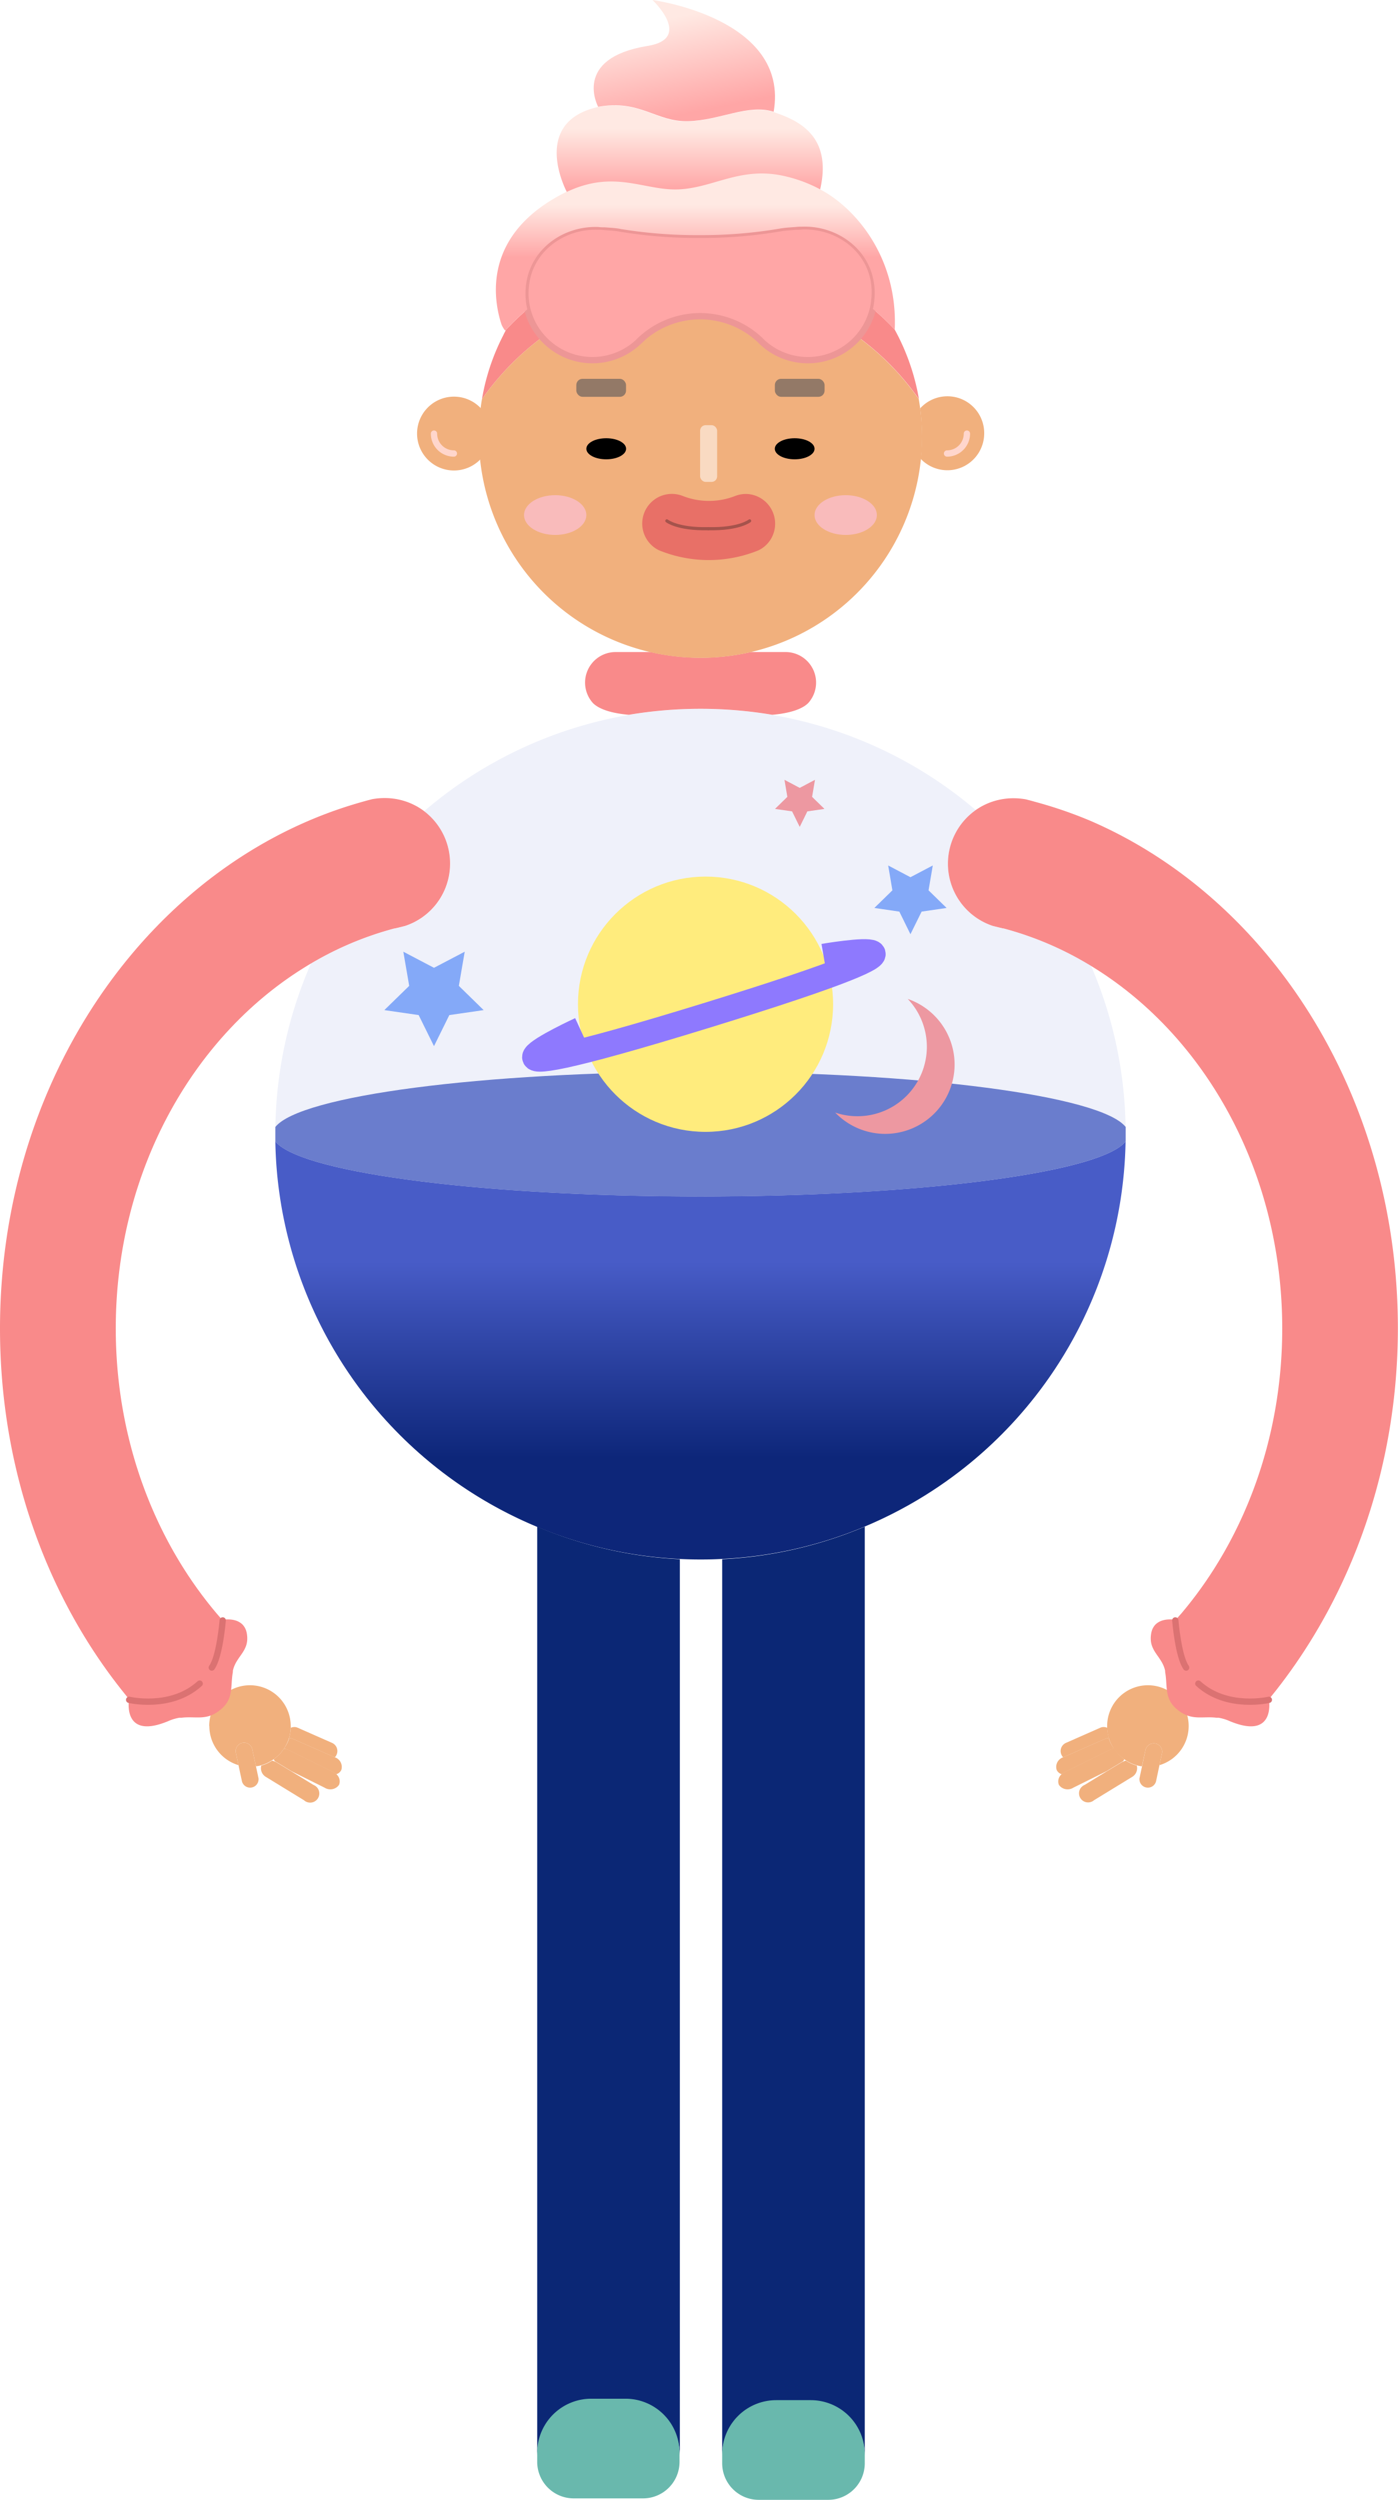 <svg xmlns="http://www.w3.org/2000/svg" xmlns:xlink="http://www.w3.org/1999/xlink" viewBox="0 0 221.59 396.04"><defs><style>.cls-1{fill:#f1b07d;}.cls-2{fill:url(#무제_그라디언트_30);}.cls-14,.cls-19,.cls-22,.cls-3{fill:none;stroke-linejoin:round;}.cls-3{stroke:#ffd6cc;}.cls-14,.cls-19,.cls-3{stroke-linecap:round;}.cls-4{fill:#f98a8a;}.cls-5{fill:#475ec1;}.cls-6{fill:#0b2775;}.cls-7{fill:#69b8ad;}.cls-8{fill:#937967;}.cls-9{fill:#ffa6a6;stroke:#ed9696;stroke-miterlimit:10;}.cls-10{fill:url(#무제_그라디언트_28);}.cls-11{fill:url(#무제_그라디언트_28-2);}.cls-12{fill:url(#무제_그라디언트_28-3);}.cls-13{fill:#fc8383;}.cls-14{stroke:#db7272;}.cls-15{fill:#6b9bfc;}.cls-16{fill:#f9dac2;}.cls-17{fill:#f9bbbb;}.cls-18{fill:#e87067;}.cls-19{stroke:#a5534c;stroke-width:0.5px;}.cls-20{fill:#c6cbeb;opacity:0.28;}.cls-21{fill:#ffec7d;}.cls-22{stroke:#8e79fe;stroke-width:4px;}</style><linearGradient id="무제_그라디언트_30" x1="111.03" y1="199.89" x2="111.03" y2="231.01" gradientUnits="userSpaceOnUse"><stop offset="0" stop-color="#485cc7"/><stop offset="1" stop-color="#0d2679"/></linearGradient><linearGradient id="무제_그라디언트_28" x1="110.22" y1="32.5" x2="110.22" y2="40.79" gradientUnits="userSpaceOnUse"><stop offset="0" stop-color="#ffe9e3"/><stop offset="1" stop-color="#ffa6a6"/></linearGradient><linearGradient id="무제_그라디언트_28-2" x1="109.35" y1="20.42" x2="109.35" y2="30.02" xlink:href="#무제_그라디언트_28"/><linearGradient id="무제_그라디언트_28-3" x1="106.16" y1="2.89" x2="109.2" y2="17.96" xlink:href="#무제_그라디언트_28"/></defs><g id="Layer_2" data-name="Layer 2"><g id="dreamie"><path class="cls-1" d="M33.18,273.42a6.47,6.47,0,0,0,4.62,6.2l-.42-2a1.33,1.33,0,0,1,2.62-.46l.57,2.64a4.41,4.41,0,0,0,.82-.16,6,6,0,0,0,1.72-.79,1.67,1.67,0,0,0,.28-.18,6.82,6.82,0,0,0,1.22-1.12c.13-.17.27-.35.39-.54a6.5,6.5,0,0,0,.59-1.07,6,6,0,0,0,.23-.64,6.37,6.37,0,0,0,.26-1.58,1.51,1.51,0,0,0,0-.3,6.46,6.46,0,0,0-12.92,0Z"/><path class="cls-2" d="M178.41,180.82a67.4,67.4,0,0,1-41.34,61,66.53,66.53,0,0,1-22.6,5.13c-1.14.07-2.29.09-3.44.09a67.39,67.39,0,0,1-67.39-66.24c3.9,4.92,32.58,8.73,67.39,8.73S174.51,185.74,178.41,180.82Z"/><path class="cls-1" d="M156,68.69a5.84,5.84,0,0,1-10.06,4,35.76,35.76,0,0,0-.09-8A5.83,5.83,0,0,1,156,68.69Z"/><path class="cls-3" d="M150.11,71.84a3.15,3.15,0,0,0,3.15-3.15"/><path class="cls-1" d="M76,69.14a35.37,35.37,0,0,0,.18,3.59,5.85,5.85,0,1,1,.09-8A35.28,35.28,0,0,0,76,69.14Z"/><path class="cls-3" d="M71.94,71.84a3.15,3.15,0,0,1-3.15-3.15"/><path class="cls-4" d="M128.1,111.38c-1.37,1.36-4.34,1.74-5.7,1.85h0a68.34,68.34,0,0,0-22.71,0h0c-1.36-.11-4.33-.49-5.7-1.85a4.84,4.84,0,0,1,3.6-8.09h5.56a35.25,35.25,0,0,0,15.83,0h5.56A4.84,4.84,0,0,1,128.1,111.38Z"/><path class="cls-5" d="M178.42,179.67c0,.39,0,.76,0,1.15-3.9,4.92-32.58,8.73-67.38,8.73s-63.49-3.81-67.39-8.73c0-.39,0-.76,0-1.15s0-.77,0-1.15c3.9-4.93,32.58-8.74,67.39-8.74s63.48,3.81,67.38,8.74C178.42,178.9,178.42,179.28,178.42,179.67Z"/><path class="cls-4" d="M71.34,136.81a10.38,10.38,0,0,1-7.14,9.87l-1.59.39-.08,0a52.34,52.34,0,0,0-13.27,5.58c-.21.11-.41.24-.62.37-18,10.94-30.29,32.55-30.29,57.42,0,17.54,6.1,33.46,16,45.16h0c.29.34.58.68.89,1l0,0s3.38-.68,3.88,2.15-1.7,3.55-2.21,5.92a.19.19,0,0,0,0,.07l0,.12c-.44,2.38.26,4.43-2.31,6.24-2,1.45-3.66.76-5.76,1a2.1,2.1,0,0,1-.37,0,8.2,8.2,0,0,0-1.49.41c-7.74,3.4-6.52-3.34-6.52-3.34-.36-.43-.71-.87-1.06-1.31l0,0C7.33,252.71,0,232.57,0,210.46c0-36.75,20.28-68.11,48.8-80.39a68.15,68.15,0,0,1,8.81-3.1c.46-.14.91-.25,1.37-.37a10.69,10.69,0,0,1,2-.18,10.38,10.38,0,0,1,6,1.89c.08.06.16.11.24.18A10.39,10.39,0,0,1,71.34,136.81Z"/><path class="cls-1" d="M37.38,277.62l.42,2,.55,2.56a1.34,1.34,0,0,0,2.63-.47l-.41-1.91L40,277.16a1.33,1.33,0,0,0-2.62.46Z"/><path class="cls-1" d="M42.19,281.51l6,3.67a1.45,1.45,0,1,0,1.49-2.43l-3.47-2.13-2.52-1.53-.08,0a2,2,0,0,0-.48-.19,6,6,0,0,1-1.72.79A1.61,1.61,0,0,0,42.19,281.51Z"/><path class="cls-1" d="M43.39,278.67a2.24,2.24,0,0,0,.2.37l.08,0,2.52,1.53,5.25,2.61a1.69,1.69,0,0,0,2.3-.44,1.48,1.48,0,0,0-.47-1.72,2.36,2.36,0,0,0-.57-.38l-7-3.46A2.16,2.16,0,0,0,45,277c-.12.19-.26.37-.39.54A6.82,6.82,0,0,1,43.39,278.67Z"/><path class="cls-1" d="M45,277a2.16,2.16,0,0,1,.71.22l7,3.46a2.36,2.36,0,0,1,.57.38,1.27,1.27,0,0,0,.82-.68,1.61,1.61,0,0,0-1-2l-6.62-2.91a2.11,2.11,0,0,0-.63-.17,6,6,0,0,1-.23.64A6.5,6.5,0,0,1,45,277Z"/><path class="cls-1" d="M45.82,275.3a2.11,2.11,0,0,1,.63.17l6.62,2.91a1.24,1.24,0,0,0,.28-.42,1.41,1.41,0,0,0-.72-1.87l-5.4-2.38a1.32,1.32,0,0,0-1.15,0A6.37,6.37,0,0,1,45.82,275.3Z"/><path class="cls-6" d="M137.07,241.84V389a8.57,8.57,0,0,0-8.53-8.54H123a8.57,8.57,0,0,0-8.53,8.54V247A66.53,66.53,0,0,0,137.07,241.84Z"/><path class="cls-7" d="M137.07,388.78v1.49A5.79,5.79,0,0,1,131.3,396H120.24a5.79,5.79,0,0,1-5.77-5.77v-1.49a8.56,8.56,0,0,1,8.53-8.53h5.54A8.56,8.56,0,0,1,137.07,388.78Z"/><path class="cls-6" d="M85.15,241.84V389a8.57,8.57,0,0,1,8.54-8.54h5.53a8.57,8.57,0,0,1,8.54,8.54V247A66.64,66.64,0,0,1,85.15,241.84Z"/><path class="cls-7" d="M85.15,388.46V390a5.79,5.79,0,0,0,5.78,5.77h11a5.79,5.79,0,0,0,5.78-5.77v-1.49a8.57,8.57,0,0,0-8.54-8.53H93.69A8.57,8.57,0,0,0,85.15,388.46Z"/><path class="cls-4" d="M145.66,63.23a42.21,42.21,0,0,0-9.6-9.82,10.55,10.55,0,0,0,2.3-4.47,38.25,38.25,0,0,1,3.46,3.28A35.23,35.23,0,0,1,145.66,63.23Z"/><path class="cls-4" d="M85.91,53.45a42.74,42.74,0,0,0-9.52,9.79,34.65,34.65,0,0,1,3.38-10.13c.1-.23.22-.44.33-.65l.11-.22A43,43,0,0,1,83.59,49,10.41,10.41,0,0,0,85.91,53.45Z"/><path class="cls-1" d="M146.16,69.15a35.13,35.13,0,1,1-69.77-5.91,42.74,42.74,0,0,1,9.52-9.79,10.62,10.62,0,0,0,15.18.78c.11-.11.22-.24.34-.34a13.86,13.86,0,0,1,9.52-3.8h0a13.86,13.86,0,0,1,9.52,3.8l.34.34a10.63,10.63,0,0,0,15.22-.82,42.21,42.21,0,0,1,9.6,9.82A36,36,0,0,1,146.16,69.15Z"/><rect class="cls-8" x="122.82" y="60.01" width="7.88" height="2.85" rx="0.98"/><rect class="cls-8" x="91.35" y="60.01" width="7.88" height="2.85" rx="0.98"/><path class="cls-9" d="M138.6,47.39a8.93,8.93,0,0,1-.24,1.55,10.61,10.61,0,0,1-17.52,5.29l-.34-.34a13.86,13.86,0,0,0-9.52-3.8h0a13.86,13.86,0,0,0-9.52,3.8c-.12.1-.23.23-.34.34a10.62,10.62,0,0,1-15.18-.78A10.41,10.41,0,0,1,83.59,49a9,9,0,0,1-.26-1.48,11.16,11.16,0,0,1,.11-2.93c.91-5.38,6-8.9,11.4-8.69.33,0,.57,0,1,.05.83.07,1.5.09,2.3.22.15,0,.33,0,.49.09A75.23,75.23,0,0,0,111,37.2h0a74,74,0,0,0,12.41-1l.42-.07c.79-.13,1.46-.15,2.29-.22.42,0,.67,0,1-.05,5.44-.21,10.49,3.31,11.4,8.69A10.53,10.53,0,0,1,138.6,47.39Z"/><path class="cls-10" d="M141.82,52.22a38.25,38.25,0,0,0-3.46-3.28,8.93,8.93,0,0,0,.24-1.55,10.53,10.53,0,0,0-.11-2.79c-.91-5.38-6-8.9-11.4-8.69-.32,0-.57,0-1,.05-.83.07-1.5.09-2.29.22l-.42.07a74,74,0,0,1-12.41,1h0a75.23,75.23,0,0,1-12.33-.93c-.16,0-.34-.06-.49-.09-.8-.13-1.47-.15-2.3-.22-.42,0-.66,0-1-.05-5.44-.21-10.49,3.31-11.4,8.69a11.16,11.16,0,0,0-.11,2.93A10.64,10.64,0,0,0,83.58,49a42.73,42.73,0,0,0-3.2,3.05c-.09.06-.17.3-.29.29s-.48-.64-.59-.91c-.81-2.47-4.13-14,10.37-21.08,7.56-3.59,12.32-.17,17.72-.4s9.62-3.5,16.2-2.23A22.39,22.39,0,0,1,130,30C135.71,33,142.32,40.9,141.82,52.22Z"/><path class="cls-11" d="M130,30a22.39,22.39,0,0,0-6.24-2.23c-6.58-1.27-10.8,2-16.2,2.23s-10.16-3.19-17.72.4c0,0-5.9-11,4.94-13.45,6.6-1.21,9.18,2.41,14.22,2.29s9.58-2.81,13.6-1.49S131.94,21.55,130,30Z"/><path class="cls-12" d="M122.63,17.71c-4-1.32-8.55,1.38-13.6,1.49s-7.62-3.49-14.22-2.28c0,0-4.18-7.69,7.8-9.64,7.32-1.15.81-7.28.81-7.28S125.2,2.86,122.63,17.71Z"/><path class="cls-13" d="M151.31,168.65a11,11,0,0,1-18.93,7.59,11,11,0,0,0,11.5-18A11,11,0,0,1,151.31,168.65Z"/><path class="cls-14" d="M20.47,269.27s6.62,1.58,11.18-2.57"/><path class="cls-14" d="M35.3,256.69s-.46,5.7-1.73,7.47"/><path class="cls-1" d="M188.41,273.42a6.46,6.46,0,0,1-4.63,6.2l.43-2a1.34,1.34,0,0,0-2.63-.46L181,279.8a4.41,4.41,0,0,1-.82-.16,6,6,0,0,1-1.73-.79l-.27-.18a6.82,6.82,0,0,1-1.22-1.12c-.13-.17-.27-.35-.39-.54a5.88,5.88,0,0,1-.6-1.07,6,6,0,0,1-.22-.64,6.37,6.37,0,0,1-.26-1.58,1.51,1.51,0,0,1,0-.3,6.46,6.46,0,0,1,12.92,0Z"/><path class="cls-4" d="M150.25,136.81a10.38,10.38,0,0,0,7.13,9.87l1.59.39.09,0a52.34,52.34,0,0,1,13.27,5.58l.62.37c18,10.94,30.29,32.55,30.29,57.42,0,17.54-6.1,33.46-16,45.16h0l-.89,1,0,0s-3.39-.68-3.88,2.15,1.7,3.55,2.21,5.92a.19.19,0,0,1,0,.07l0,.12c.44,2.38-.27,4.43,2.3,6.24,2.05,1.45,3.67.76,5.76,1a2.33,2.33,0,0,0,.37,0,8,8,0,0,1,1.49.41c7.75,3.4,6.53-3.34,6.53-3.34.36-.43.71-.87,1.06-1.31l0,0c12-15.22,19.38-35.36,19.38-57.47,0-36.75-20.28-68.11-48.8-80.39A68.15,68.15,0,0,0,164,127c-.46-.14-.92-.25-1.37-.37a10.69,10.69,0,0,0-2-.18,10.38,10.38,0,0,0-6,1.89c-.08.06-.16.11-.24.18A10.39,10.39,0,0,0,150.25,136.81Z"/><path class="cls-1" d="M184.21,277.62l-.43,2-.54,2.56a1.34,1.34,0,0,1-2.63-.47l.41-1.91.56-2.64a1.34,1.34,0,0,1,2.63.46Z"/><path class="cls-1" d="M179.4,281.51l-6,3.67a1.44,1.44,0,1,1-1.48-2.43l3.47-2.13,2.52-1.53.08,0a2.11,2.11,0,0,1,.47-.19,6,6,0,0,0,1.73.79A1.61,1.61,0,0,1,179.4,281.51Z"/><path class="cls-1" d="M178.2,278.67a2.24,2.24,0,0,1-.2.37l-.08,0-2.52,1.53-5.26,2.61a1.69,1.69,0,0,1-2.3-.44,1.48,1.48,0,0,1,.48-1.72,2.36,2.36,0,0,1,.57-.38l7-3.46a2.09,2.09,0,0,1,.71-.22c.12.19.26.37.39.54A6.82,6.82,0,0,0,178.2,278.67Z"/><path class="cls-1" d="M176.59,277a2.09,2.09,0,0,0-.71.22l-7,3.46a2.36,2.36,0,0,0-.57.38,1.27,1.27,0,0,1-.82-.68,1.61,1.61,0,0,1,1-2l6.62-2.91a2.11,2.11,0,0,1,.63-.17,6,6,0,0,0,.22.64A5.88,5.88,0,0,0,176.59,277Z"/><path class="cls-1" d="M175.77,275.3a2.11,2.11,0,0,0-.63.17l-6.62,2.91a1.24,1.24,0,0,1-.28-.42,1.41,1.41,0,0,1,.72-1.87l5.4-2.38a1.32,1.32,0,0,1,1.15,0A6.37,6.37,0,0,0,175.77,275.3Z"/><path class="cls-14" d="M201.12,269.27s-6.63,1.58-11.18-2.57"/><path class="cls-14" d="M186.29,256.69s.46,5.7,1.72,7.47"/><polygon class="cls-15" points="68.79 153.31 73.66 150.76 72.73 156.17 76.66 160.01 71.22 160.8 68.79 165.72 66.36 160.8 60.92 160.01 64.86 156.17 63.93 150.76 68.79 153.31"/><polygon class="cls-15" points="144.31 138.96 147.85 137.1 147.18 141.04 150.04 143.83 146.08 144.41 144.31 147.99 142.55 144.41 138.59 143.83 141.45 141.04 140.78 137.1 144.31 138.96"/><polygon class="cls-13" points="126.76 124.81 129.18 123.53 128.72 126.23 130.68 128.14 127.97 128.53 126.76 130.99 125.55 128.53 122.84 128.14 124.8 126.23 124.34 123.53 126.76 124.81"/><ellipse cx="96.09" cy="71.09" rx="3.15" ry="1.67"/><ellipse cx="125.96" cy="71.09" rx="3.15" ry="1.67"/><rect class="cls-16" x="110.97" y="67.35" width="2.7" height="8.99" rx="0.88"/><ellipse class="cls-17" cx="134.05" cy="81.59" rx="4.94" ry="3.15"/><ellipse class="cls-17" cx="88" cy="81.59" rx="4.94" ry="3.15"/><path class="cls-18" d="M122.85,83.29a4.66,4.66,0,0,1-2.55,3.85,0,0,0,0,1,0,0c-.27.12-.54.22-.81.32h0a20.89,20.89,0,0,1-14.29,0h0c-.27-.1-.54-.2-.81-.32h0a4.7,4.7,0,0,1,3.89-8.55,11.41,11.41,0,0,0,8.19,0,4.65,4.65,0,0,1,2.08-.33A4.71,4.71,0,0,1,122.85,83.29Z"/><path class="cls-19" d="M105.7,82.51s1.66,1.35,6.56,1.24"/><path class="cls-20" d="M178.42,179.67c0,.39,0,.76,0,1.15-3.9,4.93-32.59,8.73-67.38,8.73s-63.49-3.8-67.39-8.73c0-.39,0-.76,0-1.15s0-.77,0-1.16a67.14,67.14,0,0,1,5.62-25.84,52.39,52.39,0,0,1,13.27-5.58l.08,0,1.59-.39a10.38,10.38,0,0,0,3-18.18,67.12,67.12,0,0,1,32.48-15.27h0a67.69,67.69,0,0,1,22.72,0h0a67.25,67.25,0,0,1,27.54,11.41c1.62,1.15,3.2,2.37,4.71,3.67a10.4,10.4,0,0,0,2.73,18.37c.53.12,1.07.25,1.6.39l.08,0A53,53,0,0,1,172.94,153a66.91,66.91,0,0,1,5.47,25.48C178.42,178.9,178.42,179.28,178.42,179.67Z"/><path class="cls-19" d="M118.82,82.51s-1.66,1.35-6.56,1.24"/><circle class="cls-21" cx="111.83" cy="159.08" r="20.22"/><path class="cls-22" d="M92,163.1s-25.73,11.83,19.81-2.19,18.74-9.41,18.74-9.41"/></g></g></svg>